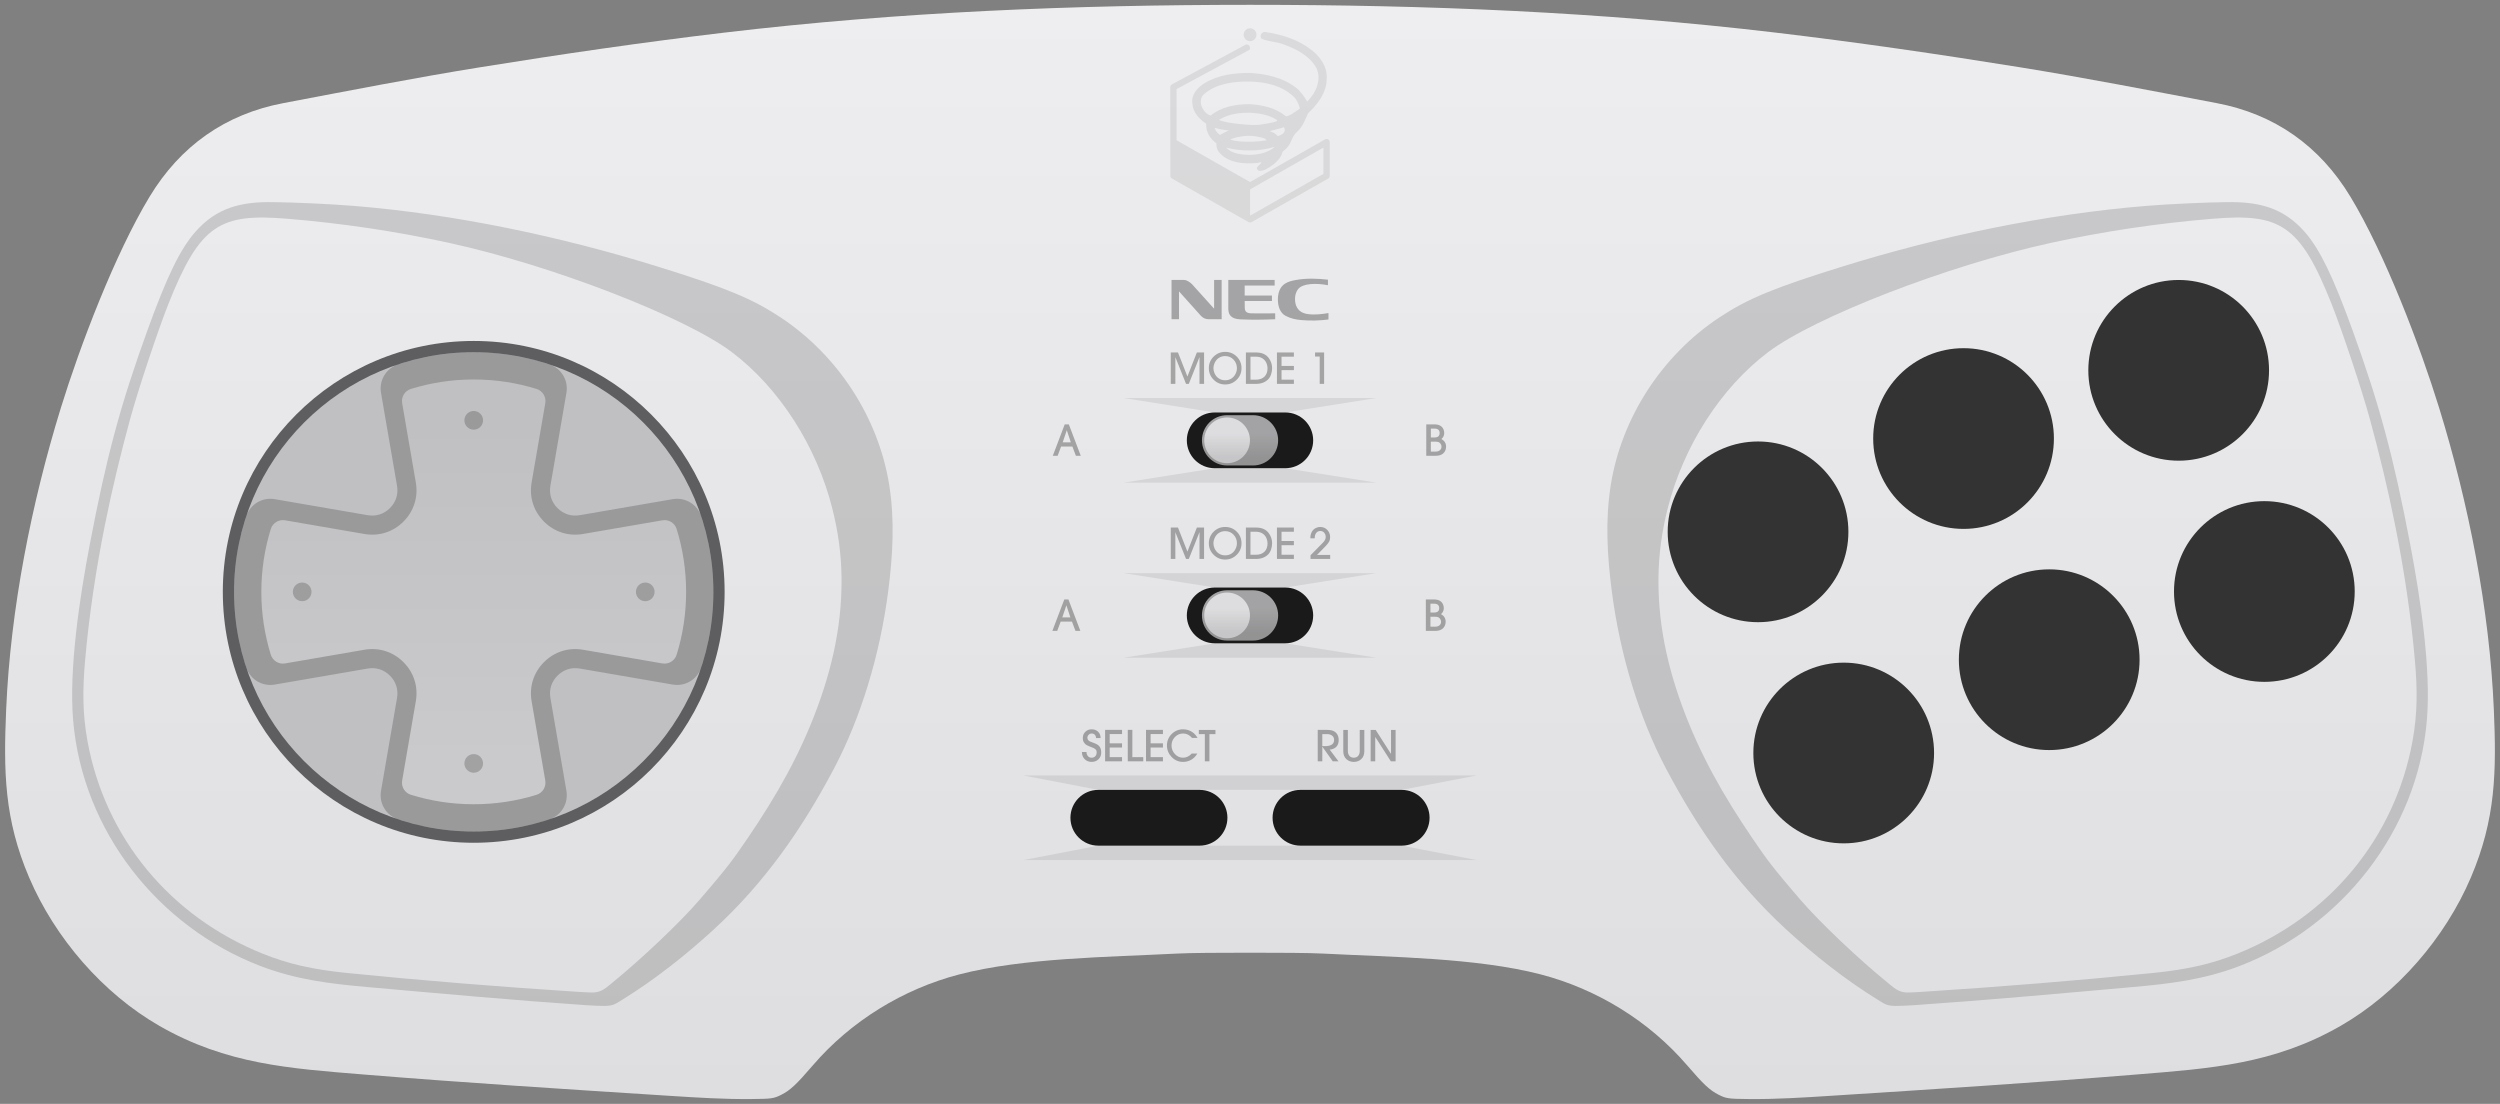 <?xml version="1.0" encoding="UTF-8"?>
<!DOCTYPE svg PUBLIC "-//W3C//DTD SVG 1.1//EN" "http://www.w3.org/Graphics/SVG/1.1/DTD/svg11.dtd">
<svg xml:space="preserve" viewBox="0 0 1232 544" width="1232px" height="544px" version="1.1" style="shape-rendering:geometricPrecision; fill-rule:evenodd; clip-rule:evenodd" xmlns="http://www.w3.org/2000/svg" xmlns:xlink="http://www.w3.org/1999/xlink">
 <rect x="0" y="0" width="1232" height="544" fill="#808080" stroke="none"/>
 <defs>
  <style type="text/css">
    .fil4 {fill:#1A1A1A}
    .fil3 {fill:#333333}
    .fil11 {fill:#5E5E60}
    .fil12 {fill:#C0C0C2}
    .fil2 {fill:black;fill-opacity:0.08}
    .fil1 {fill:black;fill-opacity:0.15}
    .fil13 {fill:black;fill-opacity:0.2}
    .fil9 {fill:black;fill-opacity:0.3}
    .fil10 {fill:black;fill-opacity:0.3}
    .fil0 {fill:url(#id0)}
    .fil14 {fill:url(#id1)}
    .fil5 {fill:url(#id2)}
    .fil7 {fill:url(#id3)}
    .fil8 {fill:url(#id4);fill-opacity:0.7}
    .fil6 {fill:url(#id5);fill-opacity:0.7}
  </style>
  <linearGradient id="id0" gradientUnits="userSpaceOnUse" x1="616" y1="541.622" x2="616" y2="2.377">
   <stop offset="0" style="stop-opacity:1; stop-color:#DEDEE0"/>
   <stop offset="1" style="stop-opacity:1; stop-color:#EEEEF0"/>
  </linearGradient>
  <linearGradient id="id1" gradientUnits="userSpaceOnUse" x1="287.037" y1="207.938" x2="287.037" y2="375.4">
   <stop offset="0" style="stop-opacity:1; stop-color:#C0C0C2"/>
   <stop offset="1" style="stop-opacity:1; stop-color:#CACACC"/>
  </linearGradient>
  <linearGradient id="id2" gradientUnits="userSpaceOnUse" x1="604.714" y1="311.167" x2="604.714" y2="299.898">
   <stop offset="0" style="stop-opacity:1; stop-color:#C6C6C8"/>
   <stop offset="1" style="stop-opacity:1; stop-color:#DEDEE0"/>
  </linearGradient>
  <linearGradient id="id3" gradientUnits="userSpaceOnUse" xlink:href="#id2" x1="604.714" y1="224.886" x2="604.714" y2="213.617">
  </linearGradient>
  <linearGradient id="id4" gradientUnits="userSpaceOnUse" xlink:href="#id2" x1="611.094" y1="225.675" x2="611.094" y2="213.279">
  </linearGradient>
  <linearGradient id="id5" gradientUnits="userSpaceOnUse" xlink:href="#id2" x1="611.094" y1="311.956" x2="611.094" y2="299.559">
  </linearGradient>
 </defs>
 <g>
  <path class="fil0" d="M330.484 540.054c-50.432,-3.221 -100.728,-6.422 -151.108,-10.525 -36.703,-2.989 -67.785,-5.021 -100.787,-23.959 -28.025,-16.081 -51.546,-43.455 -64.199,-73.055 -12.362,-28.918 -12.657,-52.408 -11.352,-82.918 2.112,-49.362 12.44,-101.59 27.002,-148.752 9.311,-30.153 26.491,-75.487 43.683,-103.922 15.138,-25.038 37.375,-40.7 65.914,-46.108 32.311,-6.122 64.648,-12.46 97.108,-17.691 40.23,-6.484 79.941,-12.276 120.381,-17.072 86.201,-10.224 172.205,-13.675 258.874,-13.675 86.669,0 172.673,3.451 258.874,13.675 40.44,4.796 80.151,10.588 120.381,17.072 32.46,5.231 64.797,11.569 97.108,17.691 28.539,5.408 50.776,21.07 65.914,46.108 17.192,28.435 34.372,73.769 43.683,103.922 14.562,47.162 24.89,99.39 27.002,148.752 1.305,30.51 1.01,54 -11.352,82.918 -12.653,29.6 -36.174,56.974 -64.199,73.055 -33.002,18.938 -64.084,20.97 -100.787,23.959 -50.38,4.103 -100.676,7.304 -151.108,10.525 -13.223,0.845 -26.24,1.674 -39.496,1.558 -10.304,-0.09 -11.294,-0.229 -15.028,-2.1 -4.381,-2.196 -7.439,-5.047 -15.572,-14.52 -18.681,-21.759 -44.431,-37.596 -72.172,-44.806 -31.563,-8.203 -73.584,-8.514 -107.11,-10.258 -6.959,-0.362 -21.021,-0.433 -36.138,-0.433 -15.117,0 -29.179,0.071 -36.138,0.433 -33.526,1.744 -75.547,2.055 -107.11,10.258 -27.741,7.21 -53.491,23.047 -72.172,44.806 -8.133,9.473 -11.191,12.324 -15.572,14.52 -3.734,1.871 -4.724,2.01 -15.028,2.1 -13.256,0.116 -26.273,-0.713 -39.496,-1.558z"/>
  <path class="fil1" d="M306.644 492.676c15.956,-9.86 31.273,-21.971 45.054,-34.596 25.079,-22.976 43.546,-49.539 59.296,-79.343 13.19,-24.96 22.683,-56.064 26.742,-87.62 2.23,-17.337 3.235,-34.534 0.504,-51.878 -5.263,-33.42 -25.299,-64.084 -53.44,-82.744 -14.057,-9.322 -27.089,-14.712 -60.974,-25.222 -47.585,-14.758 -99.424,-25.719 -149.535,-29.812 -11.04,-0.902 -28.838,-1.725 -39.825,-1.864 -15.356,-0.194 -27.54,2.525 -38.198,14.653 -7.491,8.525 -13.98,21.973 -23.487,48.179 -13.376,36.872 -20.284,62.505 -28.557,105.96 -4.85,25.47 -10.339,61.141 -8.191,86.523 4.628,54.678 41.984,101.824 92.298,121.128 17.622,6.76 34.324,8.747 52.7,10.379 35.999,3.198 71.776,6.46 107.841,8.943 3.275,0.226 7.38,0.385 9.12,0.353 4.298,-0.077 5.196,-0.904 8.652,-3.039zm-15.302 -3.569c-2.669,-0.066 -6.522,-0.331 -7.329,-0.383 -37.246,-2.388 -76.03,-5.511 -113.029,-9.241 -17.018,-1.715 -28.992,-4.478 -41.365,-9.44 -45.928,-18.418 -77.816,-57.289 -86.506,-104.803 -2.526,-13.808 -2.403,-25.807 -1.183,-39.735 1.96,-22.365 5.385,-44.962 9.799,-66.959 3.54,-17.642 7.633,-34.524 12.371,-51.915 3.885,-14.261 13.412,-42.942 18.788,-56.566 15.691,-39.758 25.722,-44.97 58.725,-42.26 26.895,2.207 53.654,6.201 80.015,11.958 50.319,10.989 116.081,36.433 139.079,53.811 23.306,17.61 41.77,46.377 49.484,77.098 2.906,11.571 4.436,22.655 4.523,34.622 0.181,25.043 -5.657,48.445 -15.156,71.602 -9.452,23.043 -21.809,43.025 -36.192,63.513 -3.964,5.648 -8.359,11.079 -18.511,22.874 -9.758,11.339 -28.555,29.187 -43.757,41.548 -3.341,2.716 -5.257,4.388 -9.756,4.276z"/>
  <path class="fil1" d="M925.356 492.676c-15.956,-9.86 -31.273,-21.971 -45.054,-34.596 -25.079,-22.976 -43.546,-49.539 -59.296,-79.343 -13.19,-24.96 -22.683,-56.064 -26.742,-87.62 -2.23,-17.337 -3.235,-34.534 -0.504,-51.878 5.263,-33.42 25.299,-64.084 53.44,-82.744 14.057,-9.322 27.089,-14.712 60.974,-25.222 47.585,-14.758 99.424,-25.719 149.535,-29.812 11.04,-0.902 28.838,-1.725 39.825,-1.864 15.356,-0.194 27.54,2.525 38.198,14.653 7.491,8.525 13.98,21.973 23.487,48.179 13.376,36.872 20.284,62.505 28.557,105.96 4.85,25.47 10.339,61.141 8.191,86.523 -4.628,54.678 -41.984,101.824 -92.298,121.128 -17.622,6.76 -34.324,8.747 -52.7,10.379 -35.999,3.198 -71.776,6.46 -107.841,8.943 -3.275,0.226 -7.38,0.385 -9.12,0.353 -4.298,-0.077 -5.196,-0.904 -8.652,-3.039zm15.302 -3.569c2.669,-0.066 6.522,-0.331 7.329,-0.383 37.246,-2.388 76.03,-5.511 113.029,-9.241 17.018,-1.715 28.992,-4.478 41.365,-9.44 45.928,-18.418 77.816,-57.289 86.506,-104.803 2.526,-13.808 2.403,-25.807 1.183,-39.735 -1.96,-22.365 -5.385,-44.962 -9.799,-66.959 -3.54,-17.642 -7.633,-34.524 -12.371,-51.915 -3.885,-14.261 -13.412,-42.942 -18.788,-56.566 -15.691,-39.758 -25.722,-44.97 -58.725,-42.26 -26.895,2.207 -53.654,6.201 -80.015,11.958 -50.319,10.989 -116.081,36.433 -139.079,53.811 -23.306,17.61 -41.77,46.377 -49.484,77.098 -2.906,11.571 -4.436,22.655 -4.523,34.622 -0.181,25.043 5.657,48.445 15.156,71.602 9.452,23.043 21.809,43.025 36.192,63.513 3.964,5.648 8.359,11.079 18.511,22.874 9.758,11.339 28.555,29.187 43.757,41.548 3.341,2.716 5.257,4.388 9.756,4.276z"/>
  <path class="fil2" d="M616.027 106.275l36.143 -20.572 0 -12.959 -36.143 20.572 0 12.959zm-38.487 -18.307l37.712 21.465c0.494,0.281 1.057,0.281 1.551,0l37.712 -21.465c0.503,-0.287 0.792,-0.784 0.792,-1.363l0 -16.548c0,-0.575 -0.283,-1.067 -0.78,-1.356 -0.496,-0.289 -1.065,-0.292 -1.564,-0.008l-36.936 21.024 -36.197 -20.604 0 -25.215 35.738 -19.263c0.261,-0.141 0.412,-0.395 0.412,-0.691l0 -0.461c0,-0.568 -0.276,-1.056 -0.764,-1.347 -0.487,-0.291 -1.048,-0.304 -1.548,-0.034l-36.151 19.486c-0.521,0.281 -0.825,0.789 -0.825,1.381 0.002,14.571 0.053,29.16 0.055,43.636 0,0.579 0.289,1.076 0.793,1.363zm44.103 -68.886c-1.302,-1.694 0.572,-3.929 2.463,-3.231 8.133,1.247 16.33,3.937 22.777,9.2 3.914,3.255 7.193,7.977 6.926,13.279 0.173,7.005 -4.314,12.966 -9.208,17.5 -1.451,3.231 -2.667,6.706 -5.389,9.153 -2.541,1.968 -2.721,5.475 -4.894,7.718 -2.373,2.569 -1.932,0.951 -2.941,3.992 -1.834,3.283 -4.76,5.166 -7.717,6.861 -1.125,0.329 -3.563,1.594 -4.299,-0.524 -0.259,-1.143 4.643,-4.036 0.572,-2.738 -6.863,0.636 -15.506,0.173 -19.781,-6.086 -0.822,-1.895 -0.708,-2.484 -0.714,-3.577 -3.098,-2.235 -5.286,-5.663 -5.019,-9.616 -3.436,-2.384 -6.699,-5.78 -6.848,-10.212 -0.588,-4.345 2.785,-7.859 6.212,-9.945 6.612,-3.961 14.55,-4.95 22.127,-4.934 7.874,0.471 16.063,2.212 22.479,7.075 2.494,1.819 4.188,4.431 5.788,7.019l0.141 -0.141c4.22,-4.062 7.115,-10.855 4.346,-16.471 -3.248,-5.726 -9.405,-9.051 -15.389,-11.248 -3.726,-1.591 -7.906,-1.544 -11.632,-3.074zm-28.048 27.1c-3.906,3.129 -1.02,9.514 3.012,10.761 5.38,-4.4 12.526,-5.671 19.295,-5.632 6.071,0.385 12.337,1.765 17.239,5.554 0.957,1.098 2.134,-0.181 3.13,-0.455 1.467,-0.934 2.918,-1.899 4.33,-2.918 -0.62,-2.314 -1.592,-4.597 -3.459,-6.189 -5.663,-5.2 -13.671,-6.972 -21.162,-7.09 -7.741,-0.173 -16.228,0.855 -22.385,5.969zm27.069 15.296c2.871,-0.4 6.669,-1.1 7.785,-1.503 1.503,-0.458 0.923,-0.699 0.418,-1.087 -3.828,-2.392 -8.408,-3.082 -12.84,-3.341 -4.847,-0.016 -9.938,0.495 -14.228,2.918 -0.439,0.268 -1.848,0.53 0.008,1.059 4.17,1.456 14.466,2.04 15.365,2.079 0.901,0.038 3.492,-0.125 3.492,-0.125zm-22.151 1.559c0.392,1.018 1.189,2.526 2.782,3.451 0.674,-0.448 1.704,-0.96 2.567,-1.415 0.56,-0.227 1.159,-0.626 1.734,-0.827 -0.281,-0.02 -0.703,-0.069 -1.531,-0.106 -1.989,-0.241 -3.678,-0.648 -5.552,-1.103zm27.185 1.624c1.492,0.412 2.914,1.098 3.969,2.408 2.082,-0.581 4.4,-1.93 3.082,-4.361 -2.337,0.691 -4.698,1.326 -7.051,1.953zm-19.39 3.99c1.323,0.784 3.139,0.74 4.558,1.03 4.412,0.291 8.918,0.196 13.311,-0.549 -0.863,-1.271 -2.526,-1.271 -3.875,-1.655 -4.494,-1.075 -9.665,-0.458 -13.994,1.174zm-2.046 4.104c2.879,3.059 7.42,3.396 11.358,3.585 4.4,-0.102 9.184,-0.957 12.58,-3.977 -7.788,2.299 -16.079,2.361 -23.938,0.392zm14.933 -55.656c0,-1.75 -1.418,-3.168 -3.168,-3.168 -1.749,0 -3.167,1.418 -3.167,3.168 0,1.75 1.418,3.168 3.167,3.168 1.75,0 3.168,-1.418 3.168,-3.168z"/>
  <circle class="fil3" cx="866.362" cy="262.088" r="44.528"/>
  <circle class="fil3" cx="1073.655" cy="182.499" r="44.528"/>
  <circle class="fil3" cx="967.636" cy="216.114" r="44.528"/>
  <circle class="fil3" cx="908.58" cy="371.08" r="44.528"/>
  <circle class="fil3" cx="1115.874" cy="291.491" r="44.528"/>
  <circle class="fil3" cx="1009.854" cy="325.105" r="44.528"/>
  <polygon class="fil2" points="541.255,389.254 690.745,389.254 727.766,382.149 504.234,382.149 "/>
  <polygon class="fil2" points="541.255,416.741 690.745,416.741 727.766,423.845 504.234,423.845 "/>
  <path class="fil4" d="M541.255 389.254c-7.591,0 -13.744,6.153 -13.744,13.743 0,7.591 6.153,13.744 13.744,13.744 20.482,0 29.569,0 49.876,0 7.59,0 13.743,-6.153 13.743,-13.744 0,-7.59 -6.153,-13.743 -13.743,-13.743 -20.529,0 -29.109,0 -49.876,0z"/>
  <path class="fil4" d="M640.869 389.254c-7.59,0 -13.743,6.153 -13.743,13.743 0,7.591 6.153,13.744 13.743,13.744 20.482,0 29.569,0 49.876,0 7.591,0 13.744,-6.153 13.744,-13.744 0,-7.59 -6.153,-13.743 -13.744,-13.743 -20.528,0 -29.108,0 -49.876,0z"/>
  <polygon class="fil2" points="598.61,289.535 633.39,289.535 678.254,282.43 553.746,282.43 "/>
  <polygon class="fil2" points="598.61,317.022 633.39,317.022 678.254,324.126 553.746,324.126 "/>
  <path class="fil4" d="M598.61 289.535c-7.59,0 -13.743,6.153 -13.743,13.743 0,7.59 6.153,13.744 13.743,13.744 20.482,0 14.473,0 34.78,0 7.59,0 13.743,-6.154 13.743,-13.744 0,-7.59 -6.153,-13.743 -13.743,-13.743 -20.529,0 -14.012,0 -34.78,0z"/>
  <path class="fil5" d="M604.714 314.548c6.224,0 11.27,-5.046 11.27,-11.27 0,-6.224 -5.046,-11.269 -11.27,-11.269 -6.224,0 -11.269,5.045 -11.269,11.269 0,6.224 5.045,11.27 11.269,11.27z"/>
  <path class="fil6" d="M604.714 290.882c-6.846,0 -12.396,5.55 -12.396,12.396 0,6.847 5.55,12.397 12.396,12.397 21.116,0 -8.365,0 12.759,0 6.846,0 12.397,-5.55 12.397,-12.397 0,-6.846 -5.551,-12.396 -12.397,-12.396 -21.128,0 8.413,0 -12.759,0z"/>
  <polygon class="fil2" points="598.61,203.254 633.39,203.254 678.254,196.15 553.746,196.15 "/>
  <polygon class="fil2" points="598.61,230.741 633.39,230.741 678.254,237.845 553.746,237.845 "/>
  <path class="fil4" d="M598.61 203.254c-7.59,0 -13.743,6.153 -13.743,13.743 0,7.591 6.153,13.744 13.743,13.744 20.482,0 14.473,0 34.78,0 7.59,0 13.743,-6.153 13.743,-13.744 0,-7.59 -6.153,-13.743 -13.743,-13.743 -20.529,0 -14.012,0 -34.78,0z"/>
  <path class="fil7" d="M604.714 228.267c6.224,0 11.27,-5.045 11.27,-11.27 0,-6.223 -5.046,-11.269 -11.27,-11.269 -6.224,0 -11.269,5.046 -11.269,11.269 0,6.225 5.045,11.27 11.269,11.27z"/>
  <path class="fil8" d="M604.714 204.601c-6.846,0 -12.396,5.55 -12.396,12.396 0,6.847 5.55,12.397 12.396,12.397 21.116,0 -8.365,0 12.759,0 6.846,0 12.397,-5.55 12.397,-12.397 0,-6.846 -5.551,-12.396 -12.397,-12.396 -21.128,0 8.413,0 -12.759,0z"/>
  <path class="fil9" d="M593.374 189.173l-2.259 0 0 -13.073 -0.063 0 -5.208 13.073 -1.359 0 -5.229 -13.073 -0.042 0 0 13.073 -2.259 0 0 -15.478 3.556 0 4.643 11.859 4.664 -11.859 3.556 0 0 15.478zm18.448 -7.697c0,2.203 -0.788,4.085 -2.364,5.647 -1.575,1.562 -3.472,2.343 -5.689,2.343 -2.217,0 -4.113,-0.784 -5.689,-2.353 -1.576,-1.569 -2.364,-3.462 -2.364,-5.679 0,-2.231 0.785,-4.128 2.354,-5.689 1.568,-1.562 3.468,-2.343 5.699,-2.343 2.259,0 4.166,0.781 5.721,2.343 1.555,1.561 2.332,3.472 2.332,5.731zm-2.259 0.021c0,-1.673 -0.551,-3.096 -1.652,-4.267 -1.102,-1.172 -2.482,-1.757 -4.142,-1.757 -1.199,0 -2.255,0.307 -3.169,0.92 -0.913,0.614 -1.607,1.472 -2.081,2.573 -0.362,0.837 -0.544,1.659 -0.544,2.468 0,0.809 0.182,1.646 0.544,2.51 0.488,1.088 1.189,1.935 2.102,2.541 0.914,0.607 1.963,0.91 3.148,0.91 1.269,0 2.374,-0.338 3.315,-1.014 0.942,-0.677 1.635,-1.614 2.082,-2.813 0.264,-0.684 0.397,-1.374 0.397,-2.071zm17.339 -0.021c0,0.962 -0.17,1.959 -0.512,2.991 -0.342,1.032 -0.819,1.855 -1.433,2.468 -1.506,1.492 -3.521,2.238 -6.045,2.238l-4.936 0 0 -15.478 5.02 0c2.858,0 4.964,0.948 6.317,2.845 1.06,1.478 1.589,3.123 1.589,4.936zm-2.259 0c0,-0.781 -0.153,-1.569 -0.46,-2.363 -0.446,-1.102 -1.122,-1.936 -2.028,-2.5 -0.907,-0.565 -1.967,-0.847 -3.18,-0.847l-2.74 0 0 11.337 2.698 0c1.771,0 3.166,-0.496 4.183,-1.486 1.019,-0.99 1.527,-2.37 1.527,-4.141zm12.99 7.697l-8.346 0 0 -15.478 8.346 0 0 2.071 -6.087 0 0 4.559 6.087 0 0 2.071 -6.087 0 0 4.707 6.087 0 0 2.07zm14.892 0l-2.176 0 0 -13.491 -2.28 0 0 -1.987 4.456 0 0 15.478z"/>
  <path class="fil9" d="M593.374 275.454l-2.259 0 0 -13.073 -0.063 0 -5.208 13.073 -1.359 0 -5.229 -13.073 -0.042 0 0 13.073 -2.259 0 0 -15.478 3.556 0 4.643 11.859 4.664 -11.859 3.556 0 0 15.478zm18.448 -7.697c0,2.203 -0.788,4.085 -2.364,5.647 -1.575,1.562 -3.472,2.342 -5.689,2.342 -2.217,0 -4.113,-0.784 -5.689,-2.353 -1.576,-1.568 -2.364,-3.461 -2.364,-5.678 0,-2.231 0.785,-4.128 2.354,-5.689 1.568,-1.562 3.468,-2.343 5.699,-2.343 2.259,0 4.166,0.781 5.721,2.343 1.555,1.561 2.332,3.472 2.332,5.731zm-2.259 0.021c0,-1.674 -0.551,-3.096 -1.652,-4.267 -1.102,-1.172 -2.482,-1.757 -4.142,-1.757 -1.199,0 -2.255,0.306 -3.169,0.92 -0.913,0.614 -1.607,1.471 -2.081,2.573 -0.362,0.836 -0.544,1.659 -0.544,2.468 0,0.808 0.182,1.645 0.544,2.51 0.488,1.087 1.189,1.934 2.102,2.541 0.914,0.607 1.963,0.91 3.148,0.91 1.269,0 2.374,-0.338 3.315,-1.014 0.942,-0.677 1.635,-1.615 2.082,-2.814 0.264,-0.683 0.397,-1.373 0.397,-2.07zm17.339 -0.021c0,0.962 -0.17,1.959 -0.512,2.991 -0.342,1.031 -0.819,1.854 -1.433,2.468 -1.506,1.492 -3.521,2.238 -6.045,2.238l-4.936 0 0 -15.478 5.02 0c2.858,0 4.964,0.948 6.317,2.844 1.06,1.478 1.589,3.124 1.589,4.937zm-2.259 0c0,-0.781 -0.153,-1.569 -0.46,-2.364 -0.446,-1.102 -1.122,-1.935 -2.028,-2.5 -0.907,-0.564 -1.967,-0.847 -3.18,-0.847l-2.74 0 0 11.337 2.698 0c1.771,0 3.166,-0.495 4.183,-1.485 1.019,-0.99 1.527,-2.37 1.527,-4.141zm12.99 7.697l-8.346 0 0 -15.478 8.346 0 0 2.07 -6.087 0 0 4.56 6.087 0 0 2.071 -6.087 0 0 4.706 6.087 0 0 2.071zm17.882 0l-9.684 0 0 -1.82 6.087 -6.191c0.934,-0.934 1.401,-1.876 1.401,-2.824 0,-0.795 -0.243,-1.485 -0.732,-2.071 -0.488,-0.585 -1.122,-0.878 -1.903,-0.878 -0.865,0 -1.541,0.314 -2.029,0.941 -0.488,0.627 -0.732,1.388 -0.732,2.28l0 0.397 -2.175 0 0 -0.083c-0.014,-1.2 0.233,-2.256 0.742,-3.169 0.509,-0.913 1.287,-1.579 2.332,-1.998 0.586,-0.236 1.179,-0.355 1.778,-0.355 1.395,0 2.559,0.484 3.493,1.453 0.934,0.97 1.402,2.152 1.402,3.546 0,0.878 -0.178,1.638 -0.534,2.28 -0.355,0.641 -0.896,1.338 -1.621,2.091l-4.308 4.414 6.483 0 0 1.987z"/>
  <path class="fil9" d="M542.69 370.78c0,1.381 -0.446,2.507 -1.339,3.378 -0.892,0.872 -2.029,1.308 -3.409,1.308 -1.408,0 -2.555,-0.46 -3.441,-1.381 -0.885,-0.92 -1.328,-2.085 -1.328,-3.493l2.259 0c0,0.795 0.224,1.461 0.67,1.997 0.446,0.537 1.059,0.806 1.84,0.806 0.767,0 1.374,-0.244 1.82,-0.732 0.446,-0.488 0.669,-1.116 0.669,-1.883 0,-0.376 -0.059,-0.7 -0.178,-0.972 -0.118,-0.272 -0.293,-0.495 -0.523,-0.669 -0.23,-0.175 -0.474,-0.325 -0.731,-0.45 -0.259,-0.126 -0.548,-0.252 -0.869,-0.377 -0.083,-0.028 -0.146,-0.049 -0.188,-0.063 -0.544,-0.209 -0.938,-0.366 -1.182,-0.47 -0.244,-0.105 -0.575,-0.261 -0.993,-0.471 -0.418,-0.209 -0.725,-0.411 -0.921,-0.606 -0.195,-0.196 -0.404,-0.443 -0.627,-0.743 -0.223,-0.299 -0.38,-0.645 -0.471,-1.035 -0.09,-0.39 -0.135,-0.83 -0.135,-1.318 0,-1.186 0.422,-2.182 1.265,-2.991 0.843,-0.809 1.865,-1.213 3.064,-1.213 1.297,0 2.36,0.394 3.19,1.182 0.829,0.788 1.244,1.83 1.244,3.126l-2.258 0c0,-0.669 -0.196,-1.209 -0.586,-1.621 -0.391,-0.411 -0.92,-0.616 -1.59,-0.616 -0.558,0 -1.042,0.209 -1.453,0.627 -0.412,0.418 -0.618,0.913 -0.618,1.485 0,0.446 0.126,0.819 0.377,1.119 0.251,0.3 0.575,0.54 0.973,0.722 0.397,0.181 0.84,0.352 1.328,0.512 0.488,0.16 0.976,0.356 1.464,0.586 0.488,0.23 0.931,0.505 1.328,0.826 0.397,0.321 0.722,0.774 0.973,1.36 0.251,0.585 0.376,1.276 0.376,2.07zm10.249 4.393l-8.346 0 0 -15.478 8.346 0 0 2.07 -6.087 0 0 4.56 6.087 0 0 2.071 -6.087 0 0 4.706 6.087 0 0 2.071zm10.458 0l-7.634 0 0 -15.478 2.258 0 0 13.407 5.376 0 0 2.071zm9.705 0l-8.346 0 0 -15.478 8.346 0 0 2.07 -6.087 0 0 4.56 6.087 0 0 2.071 -6.087 0 0 4.706 6.087 0 0 2.071zm17.047 -11.525l-2.72 0c-1.241,-1.45 -2.691,-2.175 -4.35,-2.175 -1.617,0 -2.98,0.578 -4.089,1.736 -1.109,1.157 -1.663,2.551 -1.663,4.183 0,1.603 0.554,3.005 1.663,4.204 1.109,1.199 2.458,1.799 4.047,1.799 0.795,0 1.565,-0.185 2.311,-0.554 0.746,-0.37 1.384,-0.869 1.914,-1.496l2.782 0c-0.739,1.297 -1.726,2.308 -2.959,3.033 -1.235,0.725 -2.591,1.088 -4.069,1.088 -2.189,0 -4.061,-0.799 -5.616,-2.396 -1.555,-1.596 -2.332,-3.496 -2.332,-5.699 0,-2.217 0.777,-4.099 2.332,-5.647 1.555,-1.548 3.434,-2.322 5.637,-2.322 1.757,0 3.333,0.502 4.727,1.506 0.935,0.669 1.729,1.583 2.385,2.74zm8.826 -1.883l-2.97 0 0 13.408 -2.259 0 0 -13.408 -2.97 0 0 -2.07 8.199 0 0 2.07z"/>
  <path class="fil9" d="M659.707 364.652c0,2.273 -0.976,3.758 -2.928,4.455 -0.544,0.195 -1.046,0.293 -1.506,0.293l4.33 5.773 -2.824 0 -5.104 -7.175 -0.042 0 0 7.175 -2.259 0 0 -15.478 4.79 0c1.868,0 3.242,0.432 4.121,1.296 0.948,0.907 1.422,2.127 1.422,3.661zm-2.259 0c0,-0.934 -0.331,-1.649 -0.993,-2.144 -0.663,-0.495 -1.475,-0.743 -2.437,-0.743l-2.385 0 0 5.92 1.548 0c0.558,0 1.067,-0.046 1.527,-0.136 0.46,-0.091 0.906,-0.241 1.339,-0.45 0.432,-0.209 0.773,-0.523 1.025,-0.941 0.25,-0.419 0.376,-0.921 0.376,-1.506zm14.892 5.522c0,1.715 -0.523,3.039 -1.569,3.974 -0.975,0.878 -2.182,1.318 -3.618,1.318 -1.436,0 -2.642,-0.44 -3.619,-1.318 -1.045,-0.935 -1.568,-2.259 -1.568,-3.974l0 -10.479 2.259 0 0 10.416c0,0.962 0.254,1.75 0.763,2.363 0.509,0.614 1.231,0.921 2.165,0.921 0.934,0 1.656,-0.307 2.165,-0.921 0.509,-0.613 0.763,-1.401 0.763,-2.363l0 -10.416 2.259 0 0 10.479zm15.415 4.999l-2.342 0 -7.656 -11.964 -0.041 0 0 11.964 -2.259 0 0 -15.478 2.468 0 7.53 11.776 0.042 0 0 -11.776 2.258 0 0 15.478z"/>
  <path class="fil10" d="M577.33 137.962l6.211 0c1.422,0 3.105,1.335 3.859,2.06l10.912 12.102 0 -14.162 3.715 0 0 19.328 -6.501 0c-1.161,-0.029 -2.293,-0.261 -3.628,-1.567l-10.882 -12.131 0 13.698 -3.686 0 0 -19.328zm77.34 19.473c-4.454,0.59 -8.96,0.688 -13.436,0.29 -2.641,-0.232 -5.224,-0.783 -7.604,-2.031 -2.989,-1.538 -3.917,-5.021 -3.888,-8.184 0.028,-3.163 0.899,-6.007 3.482,-7.72 1.712,-1.102 3.541,-1.48 5.485,-1.828 5.253,-0.929 10.535,-0.725 15.7,-0.145l0 2.728c-6.094,-1.161 -12.479,-0.871 -14.684,1.915 -1.335,1.741 -1.538,3.483 -1.538,4.934 0,2.612 0.899,6.588 6.21,7.371 3.483,0.493 6.907,0.087 10.273,-0.493l0 3.163zm-38.046 -3.018c0.551,0.029 8.909,0.058 11.783,0l0 2.902c-5.775,0.232 -11.348,0.319 -17.181,0.058 -4.962,-0.203 -5.833,-2.699 -5.92,-5.079l0 -14.336 22.84 0 0 2.757 -14.772 0 0 4.905 13.437 0 0 2.698 -13.437 0c0,1.452 0.029,3.106 0.058,3.396 0.058,1.886 0.928,2.583 3.192,2.699z"/>
  <path class="fil9" d="M532.598 224.611l-2.406 0 -1.715 -4.56 -5.564 0 -1.715 4.56 -2.384 0 5.877 -15.478 2.029 0 5.878 15.478zm-4.895 -6.63l-1.966 -5.92 -0.042 0 -1.987 5.92 3.995 0zm184.93 2.133c0,0.655 -0.126,1.276 -0.377,1.861 -0.767,1.758 -2.356,2.636 -4.768,2.636l-4.623 0 0 -15.478 4.016 0c2.329,0 3.834,0.864 4.518,2.594 0.209,0.543 0.313,1.108 0.313,1.694 0,1.157 -0.46,2.133 -1.38,2.928 1.534,0.879 2.301,2.133 2.301,3.765zm-3.18 -6.714c0,-1.464 -0.871,-2.196 -2.614,-2.196l-1.715 0 0 4.371 1.841 0c1.659,0 2.488,-0.725 2.488,-2.175zm0.921 6.714c0,-0.572 -0.181,-1.081 -0.544,-1.527 -0.293,-0.39 -0.638,-0.645 -1.035,-0.763 -0.398,-0.119 -0.897,-0.178 -1.496,-0.178l-2.175 0 0 4.894 2.447 0c0.781,0 1.443,-0.216 1.987,-0.648 0.544,-0.432 0.816,-1.025 0.816,-1.778z"/>
  <path class="fil9" d="M532.39 310.894l-2.405 0 -1.716 -4.56 -5.563 0 -1.715 4.56 -2.385 0 5.878 -15.478 2.028 0 5.878 15.478zm-4.894 -6.631l-1.967 -5.919 -0.042 0 -1.986 5.919 3.995 0zm184.929 2.134c0,0.655 -0.125,1.276 -0.376,1.861 -0.767,1.757 -2.357,2.636 -4.769,2.636l-4.623 0 0 -15.478 4.016 0c2.329,0 3.835,0.864 4.518,2.593 0.209,0.544 0.314,1.109 0.314,1.695 0,1.157 -0.46,2.133 -1.381,2.928 1.534,0.878 2.301,2.133 2.301,3.765zm-3.179 -6.714c0,-1.465 -0.872,-2.196 -2.615,-2.196l-1.715 0 0 4.371 1.841 0c1.659,0 2.489,-0.725 2.489,-2.175zm0.92 6.714c0,-0.572 -0.181,-1.081 -0.544,-1.527 -0.292,-0.39 -0.637,-0.645 -1.035,-0.763 -0.397,-0.119 -0.896,-0.178 -1.495,-0.178l-2.176 0 0 4.894 2.448 0c0.781,0 1.443,-0.216 1.987,-0.648 0.543,-0.433 0.815,-1.026 0.815,-1.778z"/>
  <circle class="fil11" cx="233.448" cy="291.67" r="123.646"/>
  <circle class="fil12" cx="233.449" cy="291.669" r="118.102"/>
  <path class="fil13" d="M233.449 173.567c13.025,0 25.557,2.113 37.273,6.01 5.931,1.972 9.469,7.881 8.407,14.04l-7.89 45.763c-0.715,4.146 0.518,8.031 3.493,11.006 2.975,2.975 6.86,4.208 11.006,3.493l45.762 -7.89c6.16,-1.062 12.068,2.476 14.04,8.407 3.897,11.717 6.011,24.247 6.011,37.273 0,13.026 -2.114,25.558 -6.011,37.275 -1.972,5.931 -7.88,9.468 -14.04,8.406l-45.762 -7.89c-4.146,-0.715 -8.031,0.519 -11.006,3.493 -2.976,2.975 -4.208,6.86 -3.494,11.006l7.89 45.763c1.062,6.159 -2.475,12.067 -8.406,14.04 -11.716,3.896 -24.248,6.01 -37.273,6.01 -13.026,0 -25.558,-2.114 -37.274,-6.011 -5.932,-1.972 -9.469,-7.88 -8.407,-14.04l7.89 -45.762c0.715,-4.146 -0.518,-8.031 -3.494,-11.006 -2.974,-2.975 -6.859,-4.208 -11.006,-3.493l-45.761 7.89c-6.159,1.062 -12.068,-2.475 -14.04,-8.407 -3.897,-11.717 -6.011,-24.248 -6.011,-37.274 0,-13.026 2.114,-25.556 6.01,-37.273 1.973,-5.931 7.882,-9.469 14.041,-8.407l45.761 7.891c4.147,0.714 8.032,-0.519 11.006,-3.494 2.975,-2.975 4.209,-6.86 3.493,-11.006l-7.889 -45.763c-1.062,-6.159 2.475,-12.067 8.406,-14.04 11.717,-3.897 24.249,-6.01 37.275,-6.01z"/>
  <path class="fil14" d="M233.449 187.006c10.768,0 21.156,1.628 30.932,4.648 3.031,0.936 4.87,3.935 4.331,7.061l-6.739 39.084c-1.233,7.156 0.969,14.105 6.104,19.242 5.136,5.136 12.085,7.337 19.242,6.103l39.083 -6.738c3.127,-0.539 6.125,1.3 7.062,4.331 3.02,9.776 4.648,20.164 4.648,30.932 0,10.769 -1.628,21.157 -4.648,30.933 -0.937,3.031 -3.936,4.87 -7.062,4.331l-39.083 -6.738c-7.156,-1.233 -14.106,0.968 -19.242,6.103 -5.136,5.136 -7.338,12.087 -6.104,19.242l6.739 39.083c0.538,3.126 -1.301,6.125 -4.332,7.061 -9.775,3.02 -20.163,4.648 -30.931,4.648 -10.769,0 -21.157,-1.627 -30.933,-4.648 -3.031,-0.936 -4.87,-3.935 -4.331,-7.061l6.738 -39.083c1.234,-7.156 -0.968,-14.106 -6.104,-19.242 -5.136,-5.135 -12.086,-7.337 -19.242,-6.103l-39.082 6.738c-3.126,0.539 -6.125,-1.3 -7.061,-4.331 -3.021,-9.776 -4.648,-20.164 -4.648,-30.933 0,-10.768 1.627,-21.156 4.647,-30.932 0.937,-3.031 3.935,-4.87 7.062,-4.331l39.082 6.739c7.156,1.233 14.106,-0.969 19.242,-6.104 5.136,-5.136 7.338,-12.086 6.104,-19.242l-6.739 -39.083c-0.538,-3.127 1.301,-6.125 4.331,-7.062 9.777,-3.02 20.165,-4.648 30.934,-4.648z"/>
  <path class="fil13" d="M233.449 211.73c2.539,0 4.597,-2.058 4.597,-4.597 0,-2.54 -2.058,-4.598 -4.597,-4.598 -2.539,0 -4.598,2.058 -4.598,4.598 0,2.539 2.059,4.597 4.598,4.597zm0 159.878c2.539,0 4.597,2.059 4.597,4.598 0,2.539 -2.058,4.597 -4.597,4.597 -2.539,0 -4.598,-2.058 -4.598,-4.597 0,-2.539 2.059,-4.598 4.598,-4.598zm-79.939 -79.939c0,-2.539 -2.059,-4.598 -4.598,-4.598 -2.539,0 -4.598,2.059 -4.598,4.598 0,2.539 2.059,4.598 4.598,4.598 2.539,0 4.598,-2.059 4.598,-4.598zm159.878 0c0,-2.539 2.058,-4.598 4.597,-4.598 2.539,0 4.598,2.059 4.598,4.598 0,2.539 -2.059,4.598 -4.598,4.598 -2.539,0 -4.597,-2.059 -4.597,-4.598z"/>
 </g>
</svg>
